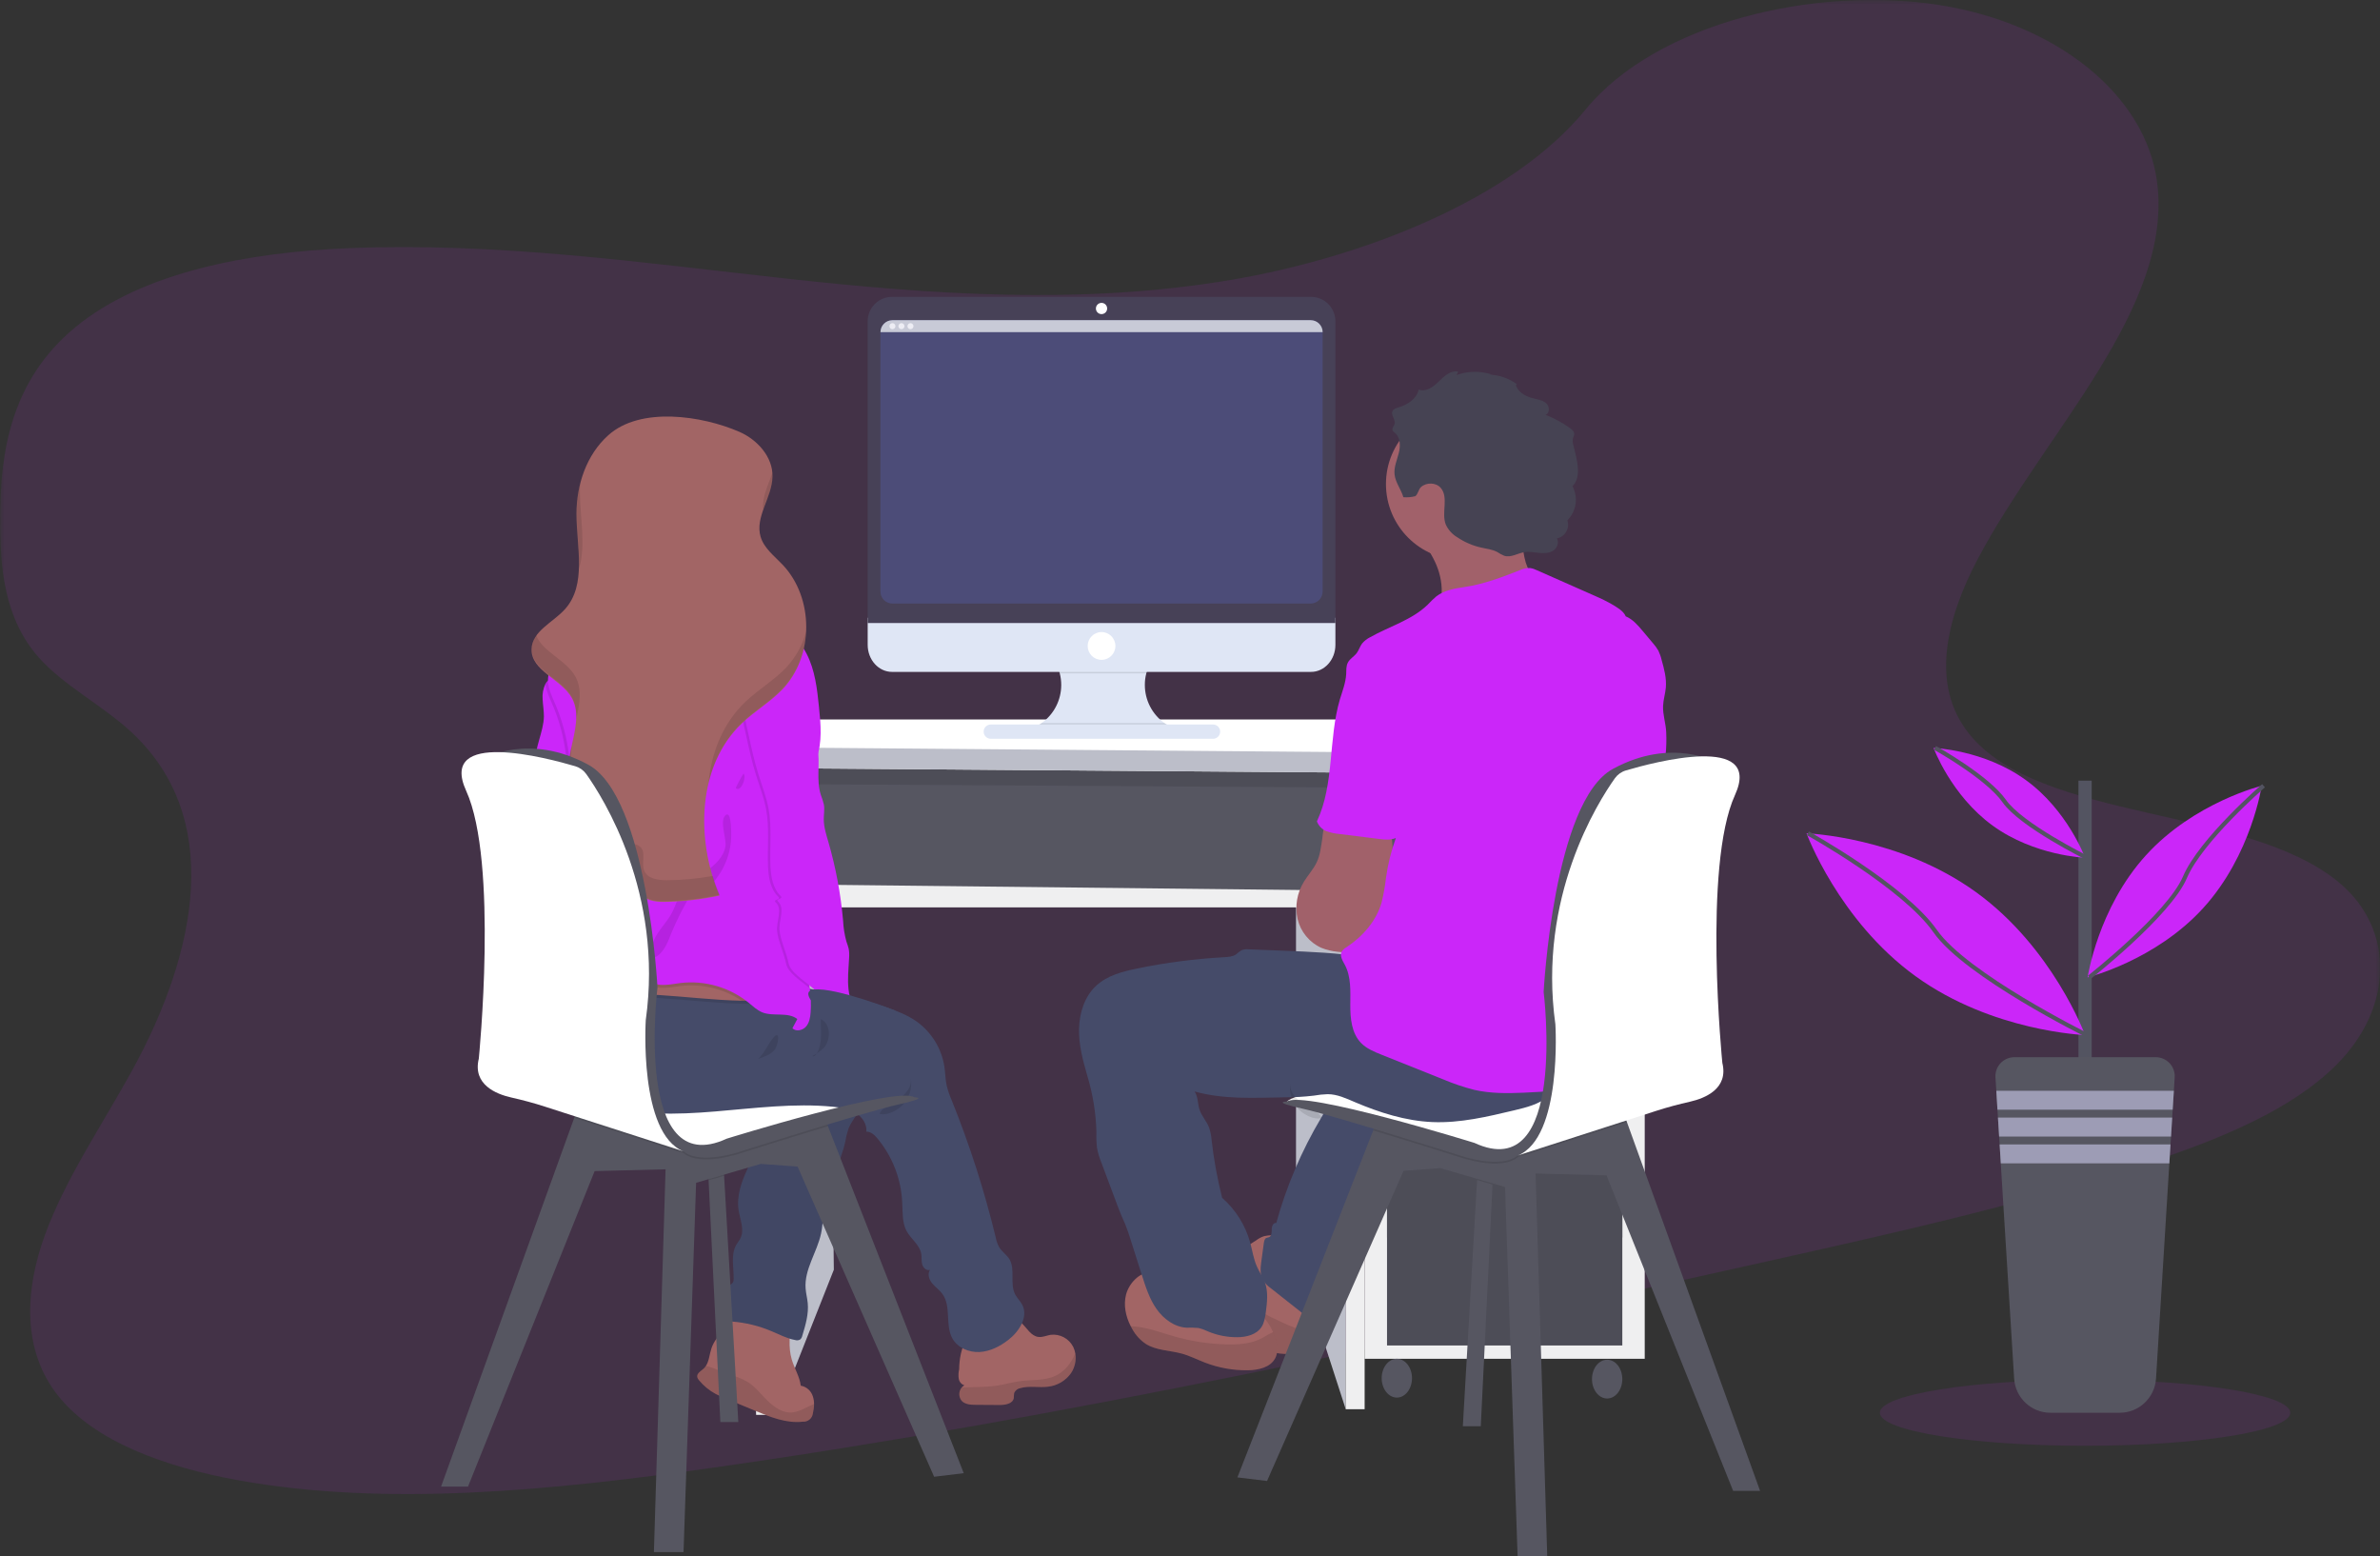 <?xml version="1.0" encoding="UTF-8"?>
<svg xmlns="http://www.w3.org/2000/svg" xmlns:xlink="http://www.w3.org/1999/xlink" width="306pt" height="200pt" viewBox="0 0 306 200" version="1.1">
<rect x="0" y="0" width="306" height="200" fill="#333333" stroke="none"/>
<defs>
<filter id="alpha" filterUnits="objectBoundingBox" x="0%" y="0%" width="100%" height="100%">
  <feColorMatrix type="matrix" in="SourceGraphic" values="0 0 0 0 1 0 0 0 0 1 0 0 0 0 1 0 0 0 1 0"/>
</filter>
<mask id="mask0">
  <g filter="url(#alpha)">
<rect x="0" y="0" width="306" height="200" style="fill:rgb(0%,0%,0%);fill-opacity:0.102;stroke:none;"/>
  </g>
</mask>
<clipPath id="clip1">
  <rect x="0" y="0" width="306" height="200"/>
</clipPath>
<g id="surface5" clip-path="url(#clip1)">
<path style=" stroke:none;fill-rule:nonzero;fill:rgb(79.608%,14.902%,97.647%);fill-opacity:1;" d="M 158.273 35.977 C 138.949 39.242 119.648 37.844 101.082 35.805 C 82.516 33.766 63.996 31.105 44.664 31.906 C 32.227 32.422 18.375 34.891 9.688 42.059 C 1.328 48.953 0.027 58.254 0.012 66.652 C -0.012 72.969 0.535 79.508 5.008 84.539 C 8.117 88.031 12.902 90.531 16.508 93.754 C 29.047 104.945 25.234 122.57 17.008 137.555 C 13.145 144.582 8.422 151.496 5.793 158.691 C 3.164 165.887 2.812 173.598 7.52 179.465 C 12.184 185.281 21.203 188.562 30.609 190.262 C 49.711 193.711 70.992 191.57 91.582 188.664 C 137.156 182.211 182.258 172.152 227.262 162.117 C 243.91 158.402 260.637 154.668 276.68 149.312 C 285.586 146.332 294.66 142.625 300.414 136.848 C 307.727 129.531 307.91 119.523 300.863 113.543 C 289.039 103.516 262.281 105.738 253.137 94.277 C 248.105 87.965 250.293 79.395 254.301 71.82 C 262.887 55.582 279.484 39.539 277.332 23.348 C 275.848 12.238 264.527 3.043 249.352 0.648 C 233.445 -1.863 213.016 2.898 203.859 14.078 C 194.441 25.598 175.34 33.082 158.273 35.977 Z M 158.273 35.977 "/>
</g>
<mask id="mask1">
  <g filter="url(#alpha)">
<rect x="0" y="0" width="306" height="200" style="fill:rgb(0%,0%,0%);fill-opacity:0.102;stroke:none;"/>
  </g>
</mask>
<clipPath id="clip2">
  <rect x="0" y="0" width="306" height="200"/>
</clipPath>
<g id="surface8" clip-path="url(#clip2)">
<path style=" stroke:none;fill-rule:nonzero;fill:rgb(0%,0%,0%);fill-opacity:1;" d="M 97.488 97.355 L 174.238 97.355 L 174.238 115.141 L 97.488 115.141 Z M 97.488 97.355 "/>
</g>
<mask id="mask2">
  <g filter="url(#alpha)">
<rect x="0" y="0" width="306" height="200" style="fill:rgb(0%,0%,0%);fill-opacity:0.102;stroke:none;"/>
  </g>
</mask>
<clipPath id="clip3">
  <rect x="0" y="0" width="306" height="200"/>
</clipPath>
<g id="surface11" clip-path="url(#clip3)">
<path style=" stroke:none;fill-rule:nonzero;fill:rgb(0%,0%,0%);fill-opacity:1;" d="M 178.332 100.195 L 208.582 100.195 L 208.582 159.066 L 178.332 159.066 Z M 178.332 100.195 "/>
</g>
<mask id="mask3">
  <g filter="url(#alpha)">
<rect x="0" y="0" width="306" height="200" style="fill:rgb(0%,0%,0%);fill-opacity:0.102;stroke:none;"/>
  </g>
</mask>
<clipPath id="clip4">
  <rect x="0" y="0" width="306" height="200"/>
</clipPath>
<g id="surface14" clip-path="url(#clip4)">
<path style=" stroke:none;fill-rule:nonzero;fill:rgb(0%,0%,0%);fill-opacity:1;" d="M 178.332 145.191 L 208.582 145.191 L 208.582 172.941 L 178.332 172.941 Z M 178.332 145.191 "/>
</g>
<linearGradient id="linear0" gradientUnits="userSpaceOnUse" x1="421.41" y1="548.67" x2="423.73" y2="548.67" gradientTransform="matrix(0.271,0,0,0.271,-9.467,-21.932)">
<stop offset="0" style="stop-color:rgb(50.196%,50.196%,50.196%);stop-opacity:0.251;"/>
<stop offset="0.54" style="stop-color:rgb(50.196%,50.196%,50.196%);stop-opacity:0.122;"/>
<stop offset="1" style="stop-color:rgb(50.196%,50.196%,50.196%);stop-opacity:0.102;"/>
</linearGradient>
<mask id="mask4">
  <g filter="url(#alpha)">
<rect x="0" y="0" width="306" height="200" style="fill:rgb(0%,0%,0%);fill-opacity:0.102;stroke:none;"/>
  </g>
</mask>
<clipPath id="clip5">
  <rect x="0" y="0" width="306" height="200"/>
</clipPath>
<g id="surface17" clip-path="url(#clip5)">
<path style=" stroke:none;fill-rule:nonzero;fill:rgb(0%,0%,0%);fill-opacity:1;" d="M 104.664 180.453 C 104.664 180.859 104.613 181.262 104.516 181.656 C 104.445 182.309 103.871 182.789 103.215 182.738 C 101.117 182.977 99.062 182.152 97.113 181.34 L 93.32 179.766 C 92.879 179.578 92.43 179.395 92.004 179.164 C 91.199 178.73 90.484 178.145 89.895 177.438 C 89.773 177.312 89.684 177.156 89.645 176.984 C 89.574 176.508 90.133 176.223 90.488 175.898 C 90.59 175.801 90.68 175.691 90.758 175.57 C 91.801 175.793 93.102 176.453 93.898 176.707 C 94.699 176.926 95.469 177.246 96.184 177.664 C 97.18 178.305 97.898 179.289 98.742 180.102 C 99.59 180.914 100.68 181.656 101.855 181.555 C 102.48 181.461 103.082 181.254 103.629 180.941 Z M 104.664 180.453 "/>
</g>
<mask id="mask5">
  <g filter="url(#alpha)">
<rect x="0" y="0" width="306" height="200" style="fill:rgb(0%,0%,0%);fill-opacity:0.051;stroke:none;"/>
  </g>
</mask>
<clipPath id="clip6">
  <rect x="0" y="0" width="306" height="200"/>
</clipPath>
<g id="surface20" clip-path="url(#clip6)">
<path style=" stroke:none;fill-rule:nonzero;fill:rgb(0%,0%,0%);fill-opacity:1;" d="M 100.227 141.941 C 100.371 142.445 100.188 142.984 99.766 143.297 C 99.41 143.516 98.953 143.484 98.602 143.723 C 98.168 144.031 98.105 144.637 98.027 145.164 C 97.758 146.969 96.859 148.609 96.094 150.27 C 95.328 151.934 94.68 153.746 94.965 155.551 C 95.156 156.773 95.758 158.082 95.191 159.184 C 95.055 159.457 94.848 159.695 94.691 159.961 C 93.922 161.25 94.359 162.883 94.328 164.387 C 94.34 164.551 94.305 164.719 94.223 164.863 C 94.105 165.004 93.961 165.117 93.797 165.195 C 93.238 165.605 92.898 166.246 92.871 166.938 C 92.848 167.621 92.934 168.301 93.117 168.961 C 93.145 169.227 93.262 169.473 93.449 169.664 C 93.664 169.805 93.918 169.879 94.176 169.871 C 95.879 170.008 97.547 170.414 99.121 171.074 C 100.148 171.5 101.145 172.039 102.238 172.242 C 102.449 172.309 102.68 172.285 102.875 172.176 C 103.012 172.051 103.109 171.887 103.145 171.707 C 103.566 170.324 103.992 168.898 103.848 167.465 C 103.785 166.844 103.621 166.242 103.578 165.625 C 103.387 163.184 105.035 160.984 105.559 158.578 C 105.793 157.492 105.793 156.371 105.961 155.277 C 106.418 152.277 108.07 149.586 108.707 146.617 C 108.793 146.066 108.934 145.52 109.117 144.992 C 109.59 143.844 110.688 142.91 110.711 141.668 C 110.727 141.395 110.656 141.121 110.508 140.891 C 110.25 140.609 109.914 140.422 109.539 140.348 C 108.07 139.945 106.57 139.641 105.059 139.445 C 104.363 139.309 103.656 139.258 102.953 139.297 C 102.035 139.406 101.156 139.719 100.375 140.207 C 99.328 140.855 100 141.008 100.227 141.941 Z M 100.227 141.941 "/>
</g>
<mask id="mask6">
  <g filter="url(#alpha)">
<rect x="0" y="0" width="306" height="200" style="fill:rgb(0%,0%,0%);fill-opacity:0.102;stroke:none;"/>
  </g>
</mask>
<clipPath id="clip7">
  <rect x="0" y="0" width="306" height="200"/>
</clipPath>
<g id="surface23" clip-path="url(#clip7)">
<path style=" stroke:none;fill-rule:nonzero;fill:rgb(0%,0%,0%);fill-opacity:1;" d="M 93.098 151.137 L 91.105 151.715 L 91 149.949 L 92.965 149.258 Z M 93.098 151.137 "/>
</g>
<mask id="mask7">
  <g filter="url(#alpha)">
<rect x="0" y="0" width="306" height="200" style="fill:rgb(0%,0%,0%);fill-opacity:0.102;stroke:none;"/>
  </g>
</mask>
<clipPath id="clip8">
  <rect x="0" y="0" width="306" height="200"/>
</clipPath>
<g id="surface26" clip-path="url(#clip8)">
<path style=" stroke:none;fill-rule:nonzero;fill:rgb(0%,0%,0%);fill-opacity:1;" d="M 106.449 144.758 C 100.965 146.41 95.273 148.219 95.273 148.219 C 95.273 148.219 90.082 150.031 87.883 148.219 C 87.605 148 87.297 147.828 86.965 147.711 C 87.25 147.914 87.559 148.086 87.883 148.219 L 73.828 143.684 L 74.488 141.859 L 100.008 140.984 L 106.367 144.555 Z M 106.449 144.758 "/>
</g>
<mask id="mask8">
  <g filter="url(#alpha)">
<rect x="0" y="0" width="306" height="200" style="fill:rgb(0%,0%,0%);fill-opacity:0.102;stroke:none;"/>
  </g>
</mask>
<clipPath id="clip9">
  <rect x="0" y="0" width="306" height="200"/>
</clipPath>
<g id="surface29" clip-path="url(#clip9)">
<path style=" stroke:none;fill-rule:nonzero;fill:rgb(0%,0%,0%);fill-opacity:1;" d="M 137.703 176.5 C 137.012 177.477 135.934 178.109 134.742 178.242 C 133.566 178.391 132.348 178.094 131.207 178.418 C 130.848 178.477 130.543 178.711 130.395 179.043 C 130.367 179.266 130.348 179.484 130.344 179.707 C 130.211 180.43 129.258 180.594 128.52 180.59 L 125.473 180.57 C 124.836 180.57 124.137 180.535 123.68 180.094 C 123.234 179.598 123.223 178.848 123.652 178.34 C 125.414 178.266 127.145 178.34 128.898 177.977 C 129.609 177.832 130.312 177.641 131.031 177.543 C 132.594 177.32 134.254 177.508 135.684 176.848 C 136.879 176.305 137.734 175.203 138.242 173.973 C 138.387 174.852 138.195 175.754 137.703 176.5 Z M 137.703 176.5 "/>
</g>
<mask id="mask9">
  <g filter="url(#alpha)">
<rect x="0" y="0" width="306" height="200" style="fill:rgb(0%,0%,0%);fill-opacity:0.102;stroke:none;"/>
  </g>
</mask>
<clipPath id="clip10">
  <rect x="0" y="0" width="306" height="200"/>
</clipPath>
<g id="surface32" clip-path="url(#clip10)">
<path style=" stroke:none;fill-rule:nonzero;fill:rgb(0%,0%,0%);fill-opacity:1;" d="M 115.82 141.074 C 116.203 140.77 116.535 140.406 116.801 139.992 C 117.07 139.578 117.176 139.078 117.102 138.59 C 117.316 139.844 116.926 141.121 116.047 142.039 C 115.367 142.734 114.094 143.418 113.098 143.18 C 113.238 142.383 115.188 141.613 115.82 141.074 Z M 115.82 141.074 "/>
</g>
<mask id="mask10">
  <g filter="url(#alpha)">
<rect x="0" y="0" width="306" height="200" style="fill:rgb(0%,0%,0%);fill-opacity:0.102;stroke:none;"/>
  </g>
</mask>
<clipPath id="clip11">
  <rect x="0" y="0" width="306" height="200"/>
</clipPath>
<g id="surface35" clip-path="url(#clip11)">
<path style=" stroke:none;fill-rule:nonzero;fill:rgb(0%,0%,0%);fill-opacity:1;" d="M 98.898 127.57 C 98.734 128.16 98.281 128.625 97.699 128.809 C 97.121 128.988 96.516 129.059 95.914 129.02 L 95.371 129.02 C 88.266 128.863 81.086 127.285 74.145 128.789 C 73.309 128.961 72.488 129.203 71.691 129.512 C 70.676 129.914 69.727 130.461 68.871 131.137 L 68.871 131.102 C 69.25 129.176 70.262 128.703 71.945 127.824 C 73.887 126.805 75.91 125.961 78 125.305 C 82.062 124.031 86.434 123.574 90.629 124.508 C 92.586 124.945 94.473 125.672 96.434 126.098 C 97.207 126.266 97.98 126.387 98.766 126.484 C 98.918 126.824 98.965 127.203 98.898 127.57 Z M 98.898 127.57 "/>
</g>
<mask id="mask11">
  <g filter="url(#alpha)">
<rect x="0" y="0" width="306" height="200" style="fill:rgb(0%,0%,0%);fill-opacity:0.102;stroke:none;"/>
  </g>
</mask>
<clipPath id="clip12">
  <rect x="0" y="0" width="306" height="200"/>
</clipPath>
<g id="surface38" clip-path="url(#clip12)">
<path style=" stroke:none;fill-rule:nonzero;fill:rgb(0%,0%,0%);fill-opacity:1;" d="M 76.027 110.906 C 75.215 113.48 72.996 115.805 70.297 115.914 C 70.098 115.938 69.902 115.902 69.727 115.812 C 69.387 115.602 69.379 115.105 69.516 114.73 C 69.652 114.352 69.895 114.012 69.934 113.617 C 69.941 113.539 69.938 113.457 69.918 113.375 C 71.348 111.355 72.738 109.312 73.289 106.918 C 73.398 106.508 73.434 106.078 73.387 105.652 C 73.316 105.164 73.07 104.723 72.934 104.254 C 72.695 103.418 72.805 102.535 72.875 101.668 C 73.156 97.863 72.52 94.043 71.023 90.535 C 70.656 89.688 70.238 88.832 70.113 87.93 C 70.301 87.57 70.617 87.297 71.004 87.168 C 71.891 86.871 72.473 87.332 72.602 88.176 C 72.82 89.609 72.695 91.074 72.98 92.512 C 73.242 93.859 73.641 95.172 74.168 96.438 C 74.648 97.582 75.23 98.688 75.598 99.871 C 75.875 100.848 76.074 101.844 76.191 102.855 C 76.562 105.543 76.848 108.328 76.027 110.906 Z M 76.027 110.906 "/>
</g>
<mask id="mask12">
  <g filter="url(#alpha)">
<rect x="0" y="0" width="306" height="200" style="fill:rgb(0%,0%,0%);fill-opacity:0.102;stroke:none;"/>
  </g>
</mask>
<clipPath id="clip13">
  <rect x="0" y="0" width="306" height="200"/>
</clipPath>
<g id="surface41" clip-path="url(#clip13)">
<path style=" stroke:none;fill-rule:nonzero;fill:rgb(0%,0%,0%);fill-opacity:1;" d="M 98.898 127.18 C 98.734 127.773 98.281 128.242 97.699 128.426 C 97.121 128.602 96.516 128.672 95.914 128.633 L 95.371 128.633 C 93.059 127.094 90.277 126.422 87.52 126.734 C 86.637 126.84 85.754 127.047 84.871 126.965 C 83.086 126.801 81.641 125.52 80.051 124.695 C 76.352 122.867 71.91 123.469 68.832 126.219 L 68.676 126.355 C 68.656 126.246 68.641 126.137 68.633 126.027 C 68.586 125.047 68.934 124.484 69.734 123.957 C 72.113 122.387 75.012 121.305 77.727 120.496 C 79.168 120.039 80.66 119.75 82.168 119.633 C 84.301 119.508 86.434 119.906 88.512 120.406 C 91.062 121.039 93.59 121.871 95.855 123.207 C 96.957 123.867 98.039 124.68 98.637 125.836 C 98.875 126.242 98.969 126.715 98.898 127.18 Z M 98.898 127.18 "/>
</g>
<mask id="mask13">
  <g filter="url(#alpha)">
<rect x="0" y="0" width="306" height="200" style="fill:rgb(0%,0%,0%);fill-opacity:0.102;stroke:none;"/>
  </g>
</mask>
<clipPath id="clip14">
  <rect x="0" y="0" width="306" height="200"/>
</clipPath>
<g id="surface44" clip-path="url(#clip14)">
<path style=" stroke:none;fill-rule:nonzero;fill:rgb(0%,0%,0%);fill-opacity:1;" d="M 100.969 113.793 C 101.316 118.312 103.523 122.602 104.113 127.035 C 102.934 126.035 101.289 125.031 101.07 123.867 C 100.824 122.609 100.047 120.961 99.914 119.691 C 99.785 118.422 100.676 116.867 99.742 115.996 C 99.289 115.57 100.496 115.688 100.055 115.254 C 99.055 114.277 98.809 112.781 98.746 111.391 C 98.641 108.93 98.953 106.441 98.5 104.023 C 98.23 102.527 97.664 101.105 97.211 99.656 C 96.684 97.969 96.305 96.238 95.926 94.508 C 95.555 92.969 95.281 91.406 95.113 89.828 C 95 88.473 95.051 87.039 95.656 85.801 C 96.262 84.566 97.48 83.562 98.852 83.582 C 103.434 83.641 102.645 89.859 103.648 92.73 C 104.055 93.875 104.598 94.98 104.816 96.172 C 104.898 96.641 104.941 97.113 104.945 97.59 C 104.34 99.164 103.227 100.492 102.512 102.027 C 101.609 103.969 101.387 106.148 101.188 108.285 C 101 110.121 100.832 111.961 100.969 113.793 Z M 100.969 113.793 "/>
</g>
<mask id="mask14">
  <g filter="url(#alpha)">
<rect x="0" y="0" width="306" height="200" style="fill:rgb(0%,0%,0%);fill-opacity:0.102;stroke:none;"/>
  </g>
</mask>
<clipPath id="clip15">
  <rect x="0" y="0" width="306" height="200"/>
</clipPath>
<g id="surface47" clip-path="url(#clip15)">
<path style=" stroke:none;fill-rule:nonzero;fill:rgb(0%,0%,0%);fill-opacity:1;" d="M 90.891 93.723 C 91.316 94.223 91.867 94.773 92.516 94.676 C 92.414 94.836 92.199 94.887 92.035 94.789 C 91.879 94.688 91.754 94.543 91.676 94.375 L 90.75 92.809 C 90.629 92.605 89.789 91.422 89.582 92.105 C 89.5 92.395 90.68 93.477 90.891 93.723 Z M 90.891 93.723 "/>
</g>
<mask id="mask15">
  <g filter="url(#alpha)">
<rect x="0" y="0" width="306" height="200" style="fill:rgb(0%,0%,0%);fill-opacity:0.102;stroke:none;"/>
  </g>
</mask>
<clipPath id="clip16">
  <rect x="0" y="0" width="306" height="200"/>
</clipPath>
<g id="surface50" clip-path="url(#clip16)">
<path style=" stroke:none;fill-rule:nonzero;fill:rgb(0%,0%,0%);fill-opacity:1;" d="M 90.391 97.621 C 90.367 97.109 90.148 96.625 89.789 96.266 C 89.461 95.969 89.082 95.742 88.668 95.59 C 87.652 95.172 86.453 94.836 85.352 94.891 C 85.75 95.477 87.035 95.828 87.68 96.156 C 88.594 96.629 89.5 97.117 90.391 97.621 Z M 90.391 97.621 "/>
</g>
<mask id="mask16">
  <g filter="url(#alpha)">
<rect x="0" y="0" width="306" height="200" style="fill:rgb(0%,0%,0%);fill-opacity:0.102;stroke:none;"/>
  </g>
</mask>
<clipPath id="clip17">
  <rect x="0" y="0" width="306" height="200"/>
</clipPath>
<g id="surface53" clip-path="url(#clip17)">
<path style=" stroke:none;fill-rule:nonzero;fill:rgb(0%,0%,0%);fill-opacity:1;" d="M 93.277 108.723 C 93.09 110.109 91.953 111.16 90.805 111.973 C 89.656 112.785 88.367 113.484 87.617 114.66 C 87.098 115.473 86.867 116.418 86.426 117.266 C 85.938 118.199 85.207 118.988 84.625 119.863 C 84.043 120.742 83.59 121.793 83.77 122.832 C 83.773 122.93 83.82 123.02 83.895 123.082 C 84.008 123.129 84.137 123.113 84.238 123.043 C 85.418 122.426 85.883 121.012 86.379 119.793 C 86.898 118.559 87.484 117.352 88.133 116.18 C 88.426 115.641 88.75 115.047 89.293 114.746 C 89.664 114.594 90.047 114.461 90.434 114.348 C 90.984 114.098 91.469 113.719 91.848 113.242 C 93.324 111.477 94.098 109.227 94.012 106.926 C 93.996 106.438 93.969 104.102 93.242 104.824 C 92.512 105.543 93.402 107.777 93.277 108.723 Z M 93.277 108.723 "/>
</g>
<mask id="mask17">
  <g filter="url(#alpha)">
<rect x="0" y="0" width="306" height="200" style="fill:rgb(0%,0%,0%);fill-opacity:0.102;stroke:none;"/>
  </g>
</mask>
<clipPath id="clip18">
  <rect x="0" y="0" width="306" height="200"/>
</clipPath>
<g id="surface56" clip-path="url(#clip18)">
<path style=" stroke:none;fill-rule:nonzero;fill:rgb(0%,0%,0%);fill-opacity:1;" d="M 73.973 86.953 C 72.781 84.805 69.66 83.742 68.934 81.633 C 68.57 82.125 68.367 82.715 68.348 83.328 C 68.289 86.137 72.18 87.172 73.539 89.629 C 73.984 90.5 74.172 91.48 74.078 92.453 C 74.508 90.566 74.883 88.598 73.973 86.953 Z M 73.973 86.953 "/>
<path style=" stroke:none;fill-rule:nonzero;fill:rgb(0%,0%,0%);fill-opacity:1;" d="M 98.109 65.535 C 98.598 64.109 99.305 62.676 99.34 61.199 C 99.344 61.039 99.34 60.879 99.324 60.719 C 98.781 62.348 97.945 63.934 98.109 65.535 Z M 98.109 65.535 "/>
<path style=" stroke:none;fill-rule:nonzero;fill:rgb(0%,0%,0%);fill-opacity:1;" d="M 74.438 73.113 C 75.367 70.168 74.562 66.516 74.562 63.246 C 74.562 62.852 74.578 62.453 74.605 62.059 C 74.285 63.32 74.125 64.617 74.125 65.922 C 74.129 68.254 74.539 70.785 74.438 73.113 Z M 74.438 73.113 "/>
<path style=" stroke:none;fill-rule:nonzero;fill:rgb(0%,0%,0%);fill-opacity:1;" d="M 101.07 85.82 C 99.52 87.445 97.531 88.605 95.891 90.156 C 92.969 92.914 91.465 96.688 91.086 100.691 C 91.785 97.711 93.199 94.965 95.457 92.832 C 97.082 91.289 99.086 90.137 100.637 88.496 C 102.48 86.488 103.547 83.887 103.656 81.164 C 103.188 82.902 102.301 84.504 101.07 85.82 Z M 101.07 85.82 "/>
<path style=" stroke:none;fill-rule:nonzero;fill:rgb(0%,0%,0%);fill-opacity:1;" d="M 85.754 113.145 C 84.617 113.145 83.23 112.953 82.816 111.891 C 82.438 110.914 83.09 109.594 82.34 108.867 C 81.988 108.527 81.457 108.48 80.988 108.402 C 77.941 107.914 75.438 105.473 74.297 102.605 C 73.453 100.488 73.273 98.176 73.484 95.895 C 73.461 95.984 73.441 96.074 73.422 96.164 C 72.777 99.184 72.711 102.418 73.852 105.289 C 74.992 108.156 77.496 110.594 80.543 111.086 C 81.023 111.164 81.555 111.211 81.898 111.547 C 82.652 112.273 81.996 113.598 82.375 114.57 C 82.785 115.633 84.176 115.84 85.309 115.828 C 87.734 115.797 90.148 115.527 92.52 115.012 C 92.184 114.223 91.891 113.414 91.645 112.594 C 89.699 112.938 87.727 113.125 85.754 113.145 Z M 85.754 113.145 "/>
</g>
<mask id="mask18">
  <g filter="url(#alpha)">
<rect x="0" y="0" width="306" height="200" style="fill:rgb(0%,0%,0%);fill-opacity:0.102;stroke:none;"/>
  </g>
</mask>
<clipPath id="clip19">
  <rect x="0" y="0" width="306" height="200"/>
</clipPath>
<g id="surface59" clip-path="url(#clip19)">
<path style=" stroke:none;fill-rule:nonzero;fill:rgb(0%,0%,0%);fill-opacity:1;" d="M 94.621 101.328 C 95.289 101.832 96.016 99.91 95.602 99.43 C 95.492 99.555 94.52 101.258 94.621 101.328 Z M 94.621 101.328 "/>
</g>
<mask id="mask19">
  <g filter="url(#alpha)">
<rect x="0" y="0" width="306" height="200" style="fill:rgb(0%,0%,0%);fill-opacity:0.102;stroke:none;"/>
  </g>
</mask>
<clipPath id="clip20">
  <rect x="0" y="0" width="306" height="200"/>
</clipPath>
<g id="surface62" clip-path="url(#clip20)">
<path style=" stroke:none;fill-rule:nonzero;fill:rgb(0%,0%,0%);fill-opacity:1;" d="M 97.473 136.109 C 98.262 135.836 99.098 135.566 99.613 134.914 C 100.039 134.395 100.387 132.316 99.488 133.312 C 98.723 134.164 98.363 135.289 97.473 136.109 Z M 97.473 136.109 "/>
</g>
<mask id="mask20">
  <g filter="url(#alpha)">
<rect x="0" y="0" width="306" height="200" style="fill:rgb(0%,0%,0%);fill-opacity:0.102;stroke:none;"/>
  </g>
</mask>
<clipPath id="clip21">
  <rect x="0" y="0" width="306" height="200"/>
</clipPath>
<g id="surface65" clip-path="url(#clip21)">
<path style=" stroke:none;fill-rule:nonzero;fill:rgb(0%,0%,0%);fill-opacity:1;" d="M 105.496 133.934 C 105.402 134.57 105.227 135.234 104.773 135.695 C 104.691 135.781 104.504 135.836 104.48 135.723 C 104.984 135.453 105.453 135.121 105.875 134.734 C 106.793 133.828 106.914 131.59 105.52 130.996 C 105.508 131.977 105.645 132.934 105.496 133.934 Z M 105.496 133.934 "/>
</g>
<mask id="mask21">
  <g filter="url(#alpha)">
<rect x="0" y="0" width="306" height="200" style="fill:rgb(0%,0%,0%);fill-opacity:0.102;stroke:none;"/>
  </g>
</mask>
<clipPath id="clip22">
  <rect x="0" y="0" width="306" height="200"/>
</clipPath>
<g id="surface68" clip-path="url(#clip22)">
<path style=" stroke:none;fill-rule:nonzero;fill:rgb(0%,0%,0%);fill-opacity:1;" d="M 189.91 151.676 L 191.898 152.258 L 192.004 150.492 L 190.039 149.801 Z M 189.91 151.676 "/>
</g>
<mask id="mask22">
  <g filter="url(#alpha)">
<rect x="0" y="0" width="306" height="200" style="fill:rgb(0%,0%,0%);fill-opacity:0.102;stroke:none;"/>
  </g>
</mask>
<clipPath id="clip23">
  <rect x="0" y="0" width="306" height="200"/>
</clipPath>
<g id="surface71" clip-path="url(#clip23)">
<path style=" stroke:none;fill-rule:nonzero;fill:rgb(0%,0%,0%);fill-opacity:1;" d="M 168.789 171.328 C 168.734 171.754 168.625 172.172 168.465 172.57 C 168.301 173.09 167.949 173.531 167.477 173.805 C 167.16 173.938 166.82 174.004 166.477 174.004 C 165.203 174.078 163.855 174.059 162.758 173.41 C 162.289 173.109 161.859 172.75 161.48 172.344 C 159.016 169.895 156.777 167.227 154.789 164.375 C 154.453 163.898 154.109 163.332 154.258 162.75 C 155.102 162.516 155.93 162.242 156.738 161.922 L 156.781 161.953 C 157.613 162.543 158.215 163.395 158.805 164.23 L 160.699 166.898 C 161.035 167.426 161.438 167.906 161.887 168.336 C 162.449 168.785 163.066 169.156 163.727 169.441 C 164.617 169.871 165.508 170.305 166.434 170.652 C 167.031 170.891 168.047 170.988 168.789 171.328 Z M 168.789 171.328 "/>
</g>
<mask id="mask23">
  <g filter="url(#alpha)">
<rect x="0" y="0" width="306" height="200" style="fill:rgb(0%,0%,0%);fill-opacity:0.102;stroke:none;"/>
  </g>
</mask>
<clipPath id="clip24">
  <rect x="0" y="0" width="306" height="200"/>
</clipPath>
<g id="surface74" clip-path="url(#clip24)">
<path style=" stroke:none;fill-rule:nonzero;fill:rgb(0%,0%,0%);fill-opacity:1;" d="M 176.555 145.301 C 182.039 146.953 187.73 148.758 187.73 148.758 C 187.73 148.758 192.922 150.57 195.121 148.758 C 195.398 148.543 195.707 148.371 196.039 148.254 C 195.754 148.457 195.445 148.625 195.121 148.758 L 209.176 144.227 L 208.523 142.402 L 183.004 141.527 L 176.645 145.094 Z M 176.555 145.301 "/>
</g>
<mask id="mask24">
  <g filter="url(#alpha)">
<rect x="0" y="0" width="306" height="200" style="fill:rgb(0%,0%,0%);fill-opacity:0.102;stroke:none;"/>
  </g>
</mask>
<clipPath id="clip25">
  <rect x="0" y="0" width="306" height="200"/>
</clipPath>
<g id="surface77" clip-path="url(#clip25)">
<path style=" stroke:none;fill-rule:nonzero;fill:rgb(0%,0%,0%);fill-opacity:1;" d="M 163.953 174.582 C 163.328 175.773 161.789 176.109 160.434 176.129 C 158.555 176.152 156.688 175.82 154.93 175.145 C 153.93 174.762 152.969 174.266 151.934 173.984 C 150.391 173.562 148.684 173.598 147.328 172.746 C 146.613 172.27 146.02 171.625 145.598 170.871 C 145.52 170.738 145.445 170.598 145.375 170.457 C 145.645 170.48 145.895 170.508 146.031 170.52 C 147.691 170.68 149.277 171.289 150.867 171.746 C 153.07 172.383 155.344 172.738 157.637 172.801 C 159.262 172.848 160.957 172.73 162.375 171.934 C 162.797 171.668 163.238 171.426 163.691 171.211 C 163.836 171.539 163.957 171.875 164.047 172.219 C 164.273 173 164.328 173.871 163.953 174.582 Z M 163.953 174.582 "/>
</g>
<mask id="mask25">
  <g filter="url(#alpha)">
<rect x="0" y="0" width="306" height="200" style="fill:rgb(0%,0%,0%);fill-opacity:0.102;stroke:none;"/>
  </g>
</mask>
<clipPath id="clip26">
  <rect x="0" y="0" width="306" height="200"/>
</clipPath>
<g id="surface80" clip-path="url(#clip26)">
<path style=" stroke:none;fill-rule:nonzero;fill:rgb(0%,0%,0%);fill-opacity:1;" d="M 167.184 141.617 C 166.801 141.312 166.469 140.945 166.203 140.535 C 165.934 140.117 165.828 139.621 165.902 139.133 C 165.688 140.383 166.082 141.664 166.957 142.578 C 167.637 143.277 168.91 143.961 169.906 143.723 C 169.766 142.926 167.816 142.156 167.184 141.617 Z M 167.184 141.617 "/>
</g>
<mask id="mask26">
  <g filter="url(#alpha)">
<rect x="0" y="0" width="306" height="200" style="fill:rgb(0%,0%,0%);fill-opacity:0.102;stroke:none;"/>
  </g>
</mask>
<clipPath id="clip27">
  <rect x="0" y="0" width="306" height="200"/>
</clipPath>
<g id="surface83" clip-path="url(#clip27)">
<path style=" stroke:none;fill-rule:nonzero;fill:rgb(79.608%,14.902%,97.647%);fill-opacity:1;" d="M 294.465 181.59 C 294.465 179.25 282.652 177.348 268.082 177.348 C 253.508 177.348 241.695 179.25 241.695 181.59 C 241.695 183.934 253.508 185.832 268.082 185.832 C 282.652 185.832 294.465 183.934 294.465 181.59 Z M 294.465 181.59 "/>
</g>
<mask id="mask27">
  <g filter="url(#alpha)">
<rect x="0" y="0" width="306" height="200" style="fill:rgb(0%,0%,0%);fill-opacity:0.102;stroke:none;"/>
  </g>
</mask>
<clipPath id="clip28">
  <rect x="0" y="0" width="306" height="200"/>
</clipPath>
<g id="surface86" clip-path="url(#clip28)">
<path style=" stroke:none;fill-rule:nonzero;fill:rgb(0%,0%,0%);fill-opacity:1;" d="M 150.703 82.562 C 149.051 83.324 147.828 84.789 147.379 86.555 L 136.258 86.555 C 135.812 84.789 134.59 83.324 132.934 82.562 Z M 150.703 82.562 "/>
</g>
<mask id="mask28">
  <g filter="url(#alpha)">
<rect x="0" y="0" width="306" height="200" style="fill:rgb(0%,0%,0%);fill-opacity:0.102;stroke:none;"/>
  </g>
</mask>
<clipPath id="clip29">
  <rect x="0" y="0" width="306" height="200"/>
</clipPath>
<g id="surface89" clip-path="url(#clip29)">
<path style=" stroke:none;fill-rule:nonzero;fill:rgb(0%,0%,0%);fill-opacity:1;" d="M 150.828 93.57 L 150.828 94.188 L 132.52 94.188 L 132.52 93.688 C 133.023 93.496 133.496 93.242 133.934 92.934 L 149.703 92.934 C 150.055 93.184 150.434 93.398 150.828 93.57 Z M 150.828 93.57 "/>
</g>
</defs>
<g id="surface1">
<use xlink:href="#surface5" mask="url(#mask0)"/>
<path style=" stroke:none;fill-rule:nonzero;fill:rgb(33.725%,33.725%,38.039%);fill-opacity:1;" d="M 97.488 97.355 L 174.238 97.355 L 174.238 115.141 L 97.488 115.141 Z M 97.488 97.355 "/>
<use xlink:href="#surface8" mask="url(#mask1)"/>
<path style=" stroke:none;fill-rule:nonzero;fill:rgb(73.725%,74.51%,78.824%);fill-opacity:1;" d="M 106.668 115.727 L 107.207 163.207 L 99.828 181.859 L 99.254 115.727 Z M 106.668 115.727 "/>
<path style=" stroke:none;fill-rule:nonzero;fill:rgb(33.725%,33.725%,38.039%);fill-opacity:1;" d="M 98.297 100.77 L 173.023 101.219 L 173.023 114.465 L 98.297 114.465 Z M 98.297 100.77 "/>
<path style=" stroke:none;fill-rule:nonzero;fill:rgb(73.725%,74.51%,78.824%);fill-opacity:1;" d="M 166.629 115.727 L 173.023 116.629 L 173.023 181.137 L 166.629 161.406 Z M 166.629 115.727 "/>
<path style=" stroke:none;fill-rule:nonzero;fill:rgb(93.725%,93.725%,94.118%);fill-opacity:1;" d="M 175.453 98.066 L 211.465 98.066 L 211.465 174.652 L 175.453 174.652 Z M 175.453 98.066 "/>
<path style=" stroke:none;fill-rule:nonzero;fill:rgb(33.725%,33.725%,38.039%);fill-opacity:1;" d="M 178.332 100.195 L 208.582 100.195 L 208.582 159.066 L 178.332 159.066 Z M 178.332 100.195 "/>
<use xlink:href="#surface11" mask="url(#mask2)"/>
<path style=" stroke:none;fill-rule:nonzero;fill:rgb(33.725%,33.725%,38.039%);fill-opacity:1;" d="M 178.332 101.402 L 208.582 101.402 L 208.582 114.465 L 178.332 114.465 Z M 178.332 101.402 "/>
<path style=" stroke:none;fill-rule:nonzero;fill:rgb(33.725%,33.725%,38.039%);fill-opacity:1;" d="M 178.332 115.727 L 208.582 115.727 L 208.582 143.477 L 178.332 143.477 Z M 178.332 115.727 "/>
<path style=" stroke:none;fill-rule:nonzero;fill:rgb(33.725%,33.725%,38.039%);fill-opacity:1;" d="M 178.332 145.191 L 208.582 145.191 L 208.582 172.941 L 178.332 172.941 Z M 178.332 145.191 "/>
<use xlink:href="#surface14" mask="url(#mask3)"/>
<path style=" stroke:none;fill-rule:nonzero;fill:rgb(33.725%,33.725%,38.039%);fill-opacity:1;" d="M 181.543 177.145 C 181.543 175.77 180.672 174.652 179.594 174.652 C 178.52 174.652 177.645 175.77 177.645 177.145 C 177.645 178.523 178.52 179.641 179.594 179.641 C 180.672 179.641 181.543 178.523 181.543 177.145 Z M 181.543 177.145 "/>
<path style=" stroke:none;fill-rule:nonzero;fill:rgb(33.725%,33.725%,38.039%);fill-opacity:1;" d="M 208.582 177.266 C 208.582 175.887 207.711 174.773 206.633 174.773 C 205.559 174.773 204.684 175.887 204.684 177.266 C 204.684 178.641 205.559 179.758 206.633 179.758 C 207.711 179.758 208.582 178.641 208.582 177.266 Z M 208.582 177.266 "/>
<path style=" stroke:none;fill-rule:nonzero;fill:rgb(93.725%,93.725%,94.118%);fill-opacity:1;" d="M 97.215 181.859 L 99.828 181.859 L 99.109 98.73 L 95.145 98.73 Z M 97.215 181.859 "/>
<path style=" stroke:none;fill-rule:nonzero;fill:rgb(93.725%,93.725%,94.118%);fill-opacity:1;" d="M 173.023 98.066 L 173.023 181.137 L 175.453 181.137 L 175.453 98.73 Z M 173.023 98.066 "/>
<path style=" stroke:none;fill-rule:nonzero;fill:rgb(93.725%,93.725%,94.118%);fill-opacity:1;" d="M 99.234 113.652 L 99.234 116.629 L 173.023 116.629 L 173.023 114.465 Z M 99.234 113.652 "/>
<path style=" stroke:none;fill-rule:nonzero;fill:rgb(100%,100%,100%);fill-opacity:1;" d="M 104.238 92.48 L 197.781 92.48 L 211.375 96.988 L 211.375 99.598 L 94.695 98.699 L 94.695 96.039 Z M 104.238 92.48 "/>
<path style=" stroke:none;fill-rule:nonzero;fill:rgb(73.725%,74.51%,78.824%);fill-opacity:1;" d="M 94.695 96.039 L 211.375 96.988 L 211.375 99.598 L 94.695 98.699 Z M 94.695 96.039 "/>
<path style=" stroke:none;fill-rule:nonzero;fill:url(#linear0);" d="M 105.266 127.023 L 104.723 126.941 C 104.723 126.914 104.723 126.895 104.723 126.871 C 104.707 126.746 104.688 126.621 104.668 126.492 C 104.891 126.668 105.102 126.844 105.297 127.023 Z M 105.266 127.023 "/>
<path style=" stroke:none;fill-rule:nonzero;fill:rgb(63.529%,39.608%,39.608%);fill-opacity:1;" d="M 93.496 168.867 C 93.848 168.785 94.203 168.719 94.562 168.668 C 97.016 168.32 99.52 168.688 101.77 169.73 C 101.543 171.406 101.32 173.137 101.801 174.758 C 102.137 175.895 102.812 176.926 102.953 178.109 C 103.691 178.238 104.293 178.77 104.512 179.488 C 104.613 179.797 104.668 180.125 104.664 180.453 C 104.664 180.859 104.613 181.262 104.516 181.656 C 104.445 182.309 103.871 182.789 103.215 182.738 C 101.117 182.977 99.062 182.152 97.113 181.34 L 93.32 179.766 C 92.879 179.578 92.43 179.395 92.004 179.164 C 91.199 178.73 90.484 178.145 89.895 177.438 C 89.773 177.312 89.684 177.156 89.645 176.984 C 89.574 176.508 90.133 176.223 90.488 175.898 C 90.59 175.801 90.68 175.691 90.758 175.57 C 91.176 174.934 91.219 174.059 91.469 173.312 C 92.066 171.535 93.906 170.395 94.559 168.66 C 94.594 168.566 94.625 168.473 94.652 168.375 "/>
<use xlink:href="#surface17" mask="url(#mask4)"/>
<path style=" stroke:none;fill-rule:nonzero;fill:rgb(27.059%,29.412%,41.176%);fill-opacity:1;" d="M 100.227 141.941 C 100.371 142.445 100.188 142.984 99.766 143.297 C 99.41 143.516 98.953 143.484 98.602 143.723 C 98.168 144.031 98.105 144.637 98.027 145.164 C 97.758 146.969 96.859 148.609 96.094 150.27 C 95.328 151.934 94.68 153.746 94.965 155.551 C 95.156 156.773 95.758 158.082 95.191 159.184 C 95.055 159.457 94.848 159.695 94.691 159.961 C 93.922 161.25 94.359 162.883 94.328 164.387 C 94.34 164.551 94.305 164.719 94.223 164.863 C 94.105 165.004 93.961 165.117 93.797 165.195 C 93.238 165.605 92.898 166.246 92.871 166.938 C 92.848 167.621 92.934 168.301 93.117 168.961 C 93.145 169.227 93.262 169.473 93.449 169.664 C 93.664 169.805 93.918 169.879 94.176 169.871 C 95.879 170.008 97.547 170.414 99.121 171.074 C 100.148 171.5 101.145 172.039 102.238 172.242 C 102.449 172.309 102.68 172.285 102.875 172.176 C 103.012 172.051 103.109 171.887 103.145 171.707 C 103.566 170.324 103.992 168.898 103.848 167.465 C 103.785 166.844 103.621 166.242 103.578 165.625 C 103.387 163.184 105.035 160.984 105.559 158.578 C 105.793 157.492 105.793 156.371 105.961 155.277 C 106.418 152.277 108.07 149.586 108.707 146.617 C 108.793 146.066 108.934 145.52 109.117 144.992 C 109.59 143.844 110.688 142.91 110.711 141.668 C 110.727 141.395 110.656 141.121 110.508 140.891 C 110.25 140.609 109.914 140.422 109.539 140.348 C 108.07 139.945 106.57 139.641 105.059 139.445 C 104.363 139.309 103.656 139.258 102.953 139.297 C 102.035 139.406 101.156 139.719 100.375 140.207 C 99.328 140.855 100 141.008 100.227 141.941 Z M 100.227 141.941 "/>
<use xlink:href="#surface20" mask="url(#mask5)"/>
<path style=" stroke:none;fill-rule:nonzero;fill:rgb(33.725%,33.725%,38.039%);fill-opacity:1;" d="M 94.926 182.781 L 92.617 182.781 L 91.105 151.715 L 91 149.949 L 92.965 149.258 L 93.098 151.137 Z M 94.926 182.781 "/>
<use xlink:href="#surface23" mask="url(#mask6)"/>
<path style=" stroke:none;fill-rule:nonzero;fill:rgb(33.725%,33.725%,38.039%);fill-opacity:1;" d="M 123.91 189.355 L 120.102 189.816 L 102.547 149.949 L 97.812 149.602 L 89.5 152.031 L 87.883 199.496 L 84.074 199.496 L 85.574 150.297 L 76.453 150.527 L 60.172 191.086 L 56.707 191.086 L 73.828 143.688 L 74.492 141.859 L 100.008 140.984 L 106.367 144.555 L 106.449 144.758 Z M 123.91 189.355 "/>
<use xlink:href="#surface26" mask="url(#mask7)"/>
<path style=" stroke:none;fill-rule:nonzero;fill:rgb(100%,100%,100%);fill-opacity:1;" d="M 80.496 136.891 L 90.883 134.578 C 90.883 134.578 115.711 139.203 117.559 141.051 C 117.559 141.051 97.699 145.094 95.504 146.473 C 93.312 147.848 80.262 149.371 80.496 136.891 Z M 80.496 136.891 "/>
<path style=" stroke:none;fill-rule:nonzero;fill:rgb(79.608%,14.902%,97.647%);fill-opacity:1;" d="M 76.027 110.906 C 75.215 113.48 72.996 115.805 70.297 115.914 C 70.098 115.938 69.902 115.902 69.727 115.812 C 69.387 115.602 69.379 115.105 69.516 114.73 C 69.652 114.352 69.895 114.012 69.934 113.617 C 69.941 113.539 69.938 113.457 69.918 113.375 C 69.848 113.055 69.582 112.766 69.273 112.836 C 69.711 112.484 69.809 111.863 69.504 111.395 C 69.383 111.258 69.273 111.109 69.176 110.953 C 68.949 110.492 69.301 109.973 69.445 109.48 C 69.746 108.395 68.984 107.312 68.922 106.18 C 68.867 105.172 69.379 104.219 69.504 103.219 C 69.707 101.59 68.902 100.031 68.809 98.41 C 68.742 97.277 69.02 96.156 69.332 95.062 C 69.602 94.086 69.91 93.102 69.93 92.082 C 69.93 91.34 69.801 90.609 69.766 89.871 C 69.711 89.199 69.832 88.523 70.121 87.91 C 70.309 87.551 70.625 87.277 71.012 87.148 C 71.898 86.852 72.48 87.312 72.613 88.156 C 72.828 89.59 72.703 91.055 72.988 92.492 C 73.25 93.84 73.648 95.156 74.176 96.422 C 74.656 97.562 75.238 98.668 75.605 99.855 C 75.883 100.828 76.082 101.828 76.199 102.836 C 76.562 105.543 76.848 108.328 76.027 110.906 Z M 76.027 110.906 "/>
<path style=" stroke:none;fill-rule:nonzero;fill:rgb(63.529%,39.608%,39.608%);fill-opacity:1;" d="M 137.703 176.5 C 137.012 177.477 135.934 178.109 134.742 178.242 C 133.566 178.391 132.348 178.094 131.207 178.418 C 130.848 178.477 130.543 178.711 130.395 179.043 C 130.367 179.266 130.348 179.484 130.344 179.707 C 130.211 180.43 129.258 180.594 128.52 180.59 L 125.473 180.57 C 124.836 180.57 124.137 180.535 123.68 180.094 C 123.234 179.598 123.223 178.848 123.652 178.34 C 123.75 178.227 123.863 178.133 123.996 178.066 C 123.605 177.938 123.324 177.602 123.266 177.199 C 123.207 176.801 123.227 176.395 123.32 176.004 C 123.32 174.871 123.59 172.973 124.387 172.086 C 125.363 170.984 127.059 169.559 128.535 169.262 C 129.547 169.07 130.59 169.367 131.348 170.062 C 132.047 170.711 132.555 171.73 133.512 171.844 C 134.035 171.91 134.539 171.664 135.059 171.574 C 136.262 171.418 137.434 172.039 137.984 173.121 C 138.117 173.391 138.207 173.676 138.254 173.969 C 138.398 174.852 138.199 175.758 137.703 176.5 Z M 137.703 176.5 "/>
<use xlink:href="#surface29" mask="url(#mask8)"/>
<path style=" stroke:none;fill-rule:nonzero;fill:rgb(27.059%,29.412%,41.176%);fill-opacity:1;" d="M 129.656 172.215 C 128.574 173.055 127.305 173.711 125.938 173.781 C 124.574 173.852 123.125 173.238 122.457 172.051 C 121.48 170.309 122.348 167.887 121.148 166.289 C 120.773 165.785 120.238 165.43 119.84 164.945 C 119.445 164.461 119.219 163.73 119.57 163.219 C 119.145 163.379 118.695 162.969 118.57 162.527 C 118.445 162.09 118.523 161.617 118.449 161.172 C 118.25 159.996 117.094 159.238 116.539 158.191 C 115.984 157.145 116.062 155.789 116 154.551 C 115.859 151.531 114.738 148.645 112.805 146.324 C 112.434 145.887 111.965 145.438 111.391 145.461 C 111.488 144.469 110.828 143.52 109.973 143.023 C 109.117 142.523 108.098 142.355 107.109 142.258 C 97.109 141.27 86.688 144.992 77.141 141.863 C 74.484 140.992 71.922 139.535 70.297 137.254 C 69.016 135.5 68.5 133.305 68.863 131.164 L 68.863 131.125 C 69.238 129.199 70.254 128.727 71.938 127.848 C 73.879 126.82 75.906 125.969 78 125.305 C 82.062 124.031 86.434 123.574 90.629 124.508 C 92.586 124.945 94.473 125.672 96.434 126.098 C 97.207 126.266 97.98 126.387 98.766 126.484 C 99.98 126.637 101.203 126.738 102.426 126.879 C 106.34 127.328 110.195 128.195 113.926 129.465 C 115.312 129.938 116.703 130.477 117.898 131.332 C 119.805 132.719 121.078 134.812 121.43 137.145 C 121.543 137.941 121.543 138.773 121.719 139.543 C 121.883 140.195 122.098 140.828 122.367 141.441 C 124.68 147.168 126.57 153.055 128.023 159.059 C 128.105 159.504 128.258 159.934 128.477 160.332 C 128.824 160.891 129.418 161.27 129.77 161.828 C 130.582 163.152 129.797 164.996 130.52 166.375 C 130.77 166.852 131.184 167.227 131.43 167.703 C 132.242 169.27 131.043 171.137 129.656 172.215 Z M 129.656 172.215 "/>
<use xlink:href="#surface32" mask="url(#mask9)"/>
<use xlink:href="#surface35" mask="url(#mask10)"/>
<path style=" stroke:none;fill-rule:nonzero;fill:rgb(63.529%,39.608%,39.608%);fill-opacity:1;" d="M 98.898 127.18 C 98.734 127.773 98.281 128.242 97.699 128.426 C 97.121 128.602 96.516 128.672 95.914 128.633 L 95.371 128.633 C 88.266 128.473 81.086 126.898 74.145 128.402 C 73.309 128.574 72.488 128.816 71.691 129.121 C 70.629 129.547 69.637 130.133 68.754 130.855 C 68.543 130.285 68.34 129.715 68.133 129.141 C 67.883 128.457 68.676 128.305 68.824 127.695 C 68.926 127.277 68.754 126.809 68.668 126.367 C 68.645 126.258 68.633 126.148 68.625 126.039 C 68.578 125.059 68.926 124.496 69.727 123.969 C 72.105 122.395 75.004 121.316 77.719 120.508 C 79.16 120.051 80.652 119.762 82.16 119.645 C 84.293 119.52 86.426 119.914 88.5 120.418 C 91.055 121.047 93.582 121.883 95.844 123.219 C 96.957 123.867 98.039 124.68 98.637 125.836 C 98.875 126.242 98.969 126.715 98.898 127.18 Z M 98.898 127.18 "/>
<use xlink:href="#surface38" mask="url(#mask11)"/>
<use xlink:href="#surface41" mask="url(#mask12)"/>
<path style=" stroke:none;fill-rule:nonzero;fill:rgb(79.608%,14.902%,97.647%);fill-opacity:1;" d="M 104.973 97.496 L 104.938 97.594 C 104.328 99.168 103.215 100.5 102.5 102.031 C 101.598 103.977 101.375 106.156 101.176 108.289 C 101 110.121 100.832 111.961 100.969 113.793 C 101.316 118.312 103.523 122.602 104.113 127.035 C 104.258 128.059 104.297 129.094 104.223 130.129 C 104.176 130.781 104.055 131.48 103.621 131.965 C 103.191 132.445 102.348 132.637 101.883 132.172 C 102.09 131.773 102.301 131.379 102.512 130.98 C 101.273 130.02 99.41 130.711 97.965 130.109 C 97.328 129.836 96.82 129.348 96.285 128.914 C 93.828 126.91 90.664 125.988 87.516 126.348 C 86.633 126.457 85.75 126.664 84.867 126.582 C 83.082 126.418 81.637 125.137 80.047 124.312 C 76.348 122.488 71.91 123.09 68.828 125.836 C 68.449 126.188 67.941 126.598 67.473 126.375 C 67.293 126.266 67.148 126.109 67.055 125.918 C 65.281 122.887 66.586 118.977 68.48 116.023 C 70.379 113.066 72.887 110.344 73.668 106.922 C 73.781 106.508 73.812 106.082 73.77 105.656 C 73.695 105.168 73.449 104.727 73.312 104.254 C 73.074 103.422 73.184 102.535 73.254 101.672 C 73.539 97.863 72.902 94.047 71.406 90.535 C 70.973 89.523 70.457 88.5 70.457 87.402 C 70.457 85.672 71.695 84.238 72.719 82.848 C 73.898 81.25 74.887 79.48 76.379 78.164 C 77.793 76.914 79.84 76.152 81.59 76.785 C 84.562 76.062 87.621 75.766 90.676 75.898 C 91.73 75.949 92.824 76.059 93.75 76.57 C 94.742 77.113 95.453 78.078 96.43 78.656 C 97.141 79.082 97.961 79.281 98.734 79.578 C 100.875 80.414 102.641 81.996 103.707 84.031 C 104.789 86.129 105.062 88.543 105.301 90.898 C 105.527 93.109 105.742 95.41 104.973 97.496 Z M 104.973 97.496 "/>
<use xlink:href="#surface44" mask="url(#mask13)"/>
<path style=" stroke:none;fill-rule:nonzero;fill:rgb(79.608%,14.902%,97.647%);fill-opacity:1;" d="M 103.949 92.66 C 104.352 93.805 104.895 94.91 105.113 96.102 C 105.48 98.102 104.914 100.223 105.531 102.156 C 105.688 102.57 105.824 102.992 105.93 103.422 C 106.035 104.039 105.914 104.668 105.914 105.293 C 105.914 106.301 106.23 107.277 106.512 108.242 C 107.465 111.531 108.094 114.906 108.395 118.312 C 108.438 119.23 108.582 120.141 108.824 121.023 C 108.938 121.324 109.035 121.629 109.117 121.941 C 109.191 122.355 109.207 122.777 109.168 123.195 C 109.098 124.523 108.945 125.855 109.098 127.18 C 109.246 128.5 109.727 129.844 110.719 130.73 C 109.832 130.922 108.895 131.113 108.027 130.828 C 106.809 130.43 106.078 129.203 105.457 128.086 C 104.672 126.66 101.688 125.375 101.379 123.773 C 101.137 122.52 100.355 120.871 100.227 119.598 C 100.098 118.324 100.984 116.777 100.051 115.906 C 99.598 115.48 100.809 115.598 100.363 115.164 C 99.367 114.191 99.121 112.691 99.059 111.297 C 98.953 108.84 99.262 106.352 98.812 103.934 C 98.539 102.438 97.973 101.016 97.523 99.562 C 96.996 97.879 96.617 96.148 96.238 94.414 C 95.863 92.875 95.594 91.312 95.426 89.738 C 95.309 88.383 95.359 86.941 95.969 85.707 C 96.574 84.473 97.797 83.473 99.164 83.488 C 103.727 83.57 102.941 89.789 103.949 92.66 Z M 103.949 92.66 "/>
<use xlink:href="#surface47" mask="url(#mask14)"/>
<use xlink:href="#surface50" mask="url(#mask15)"/>
<use xlink:href="#surface53" mask="url(#mask16)"/>
<path style=" stroke:none;fill-rule:nonzero;fill:rgb(63.529%,39.608%,39.608%);fill-opacity:1;" d="M 95.059 55.504 C 97.391 56.52 99.395 58.758 99.32 61.289 C 99.258 63.953 97.031 66.457 97.797 69.008 C 98.242 70.488 99.578 71.48 100.641 72.605 C 104.672 76.875 104.664 84.332 100.617 88.594 C 99.066 90.219 97.078 91.375 95.441 92.93 C 89.664 98.375 89.418 107.801 92.508 115.113 C 90.141 115.625 87.727 115.898 85.301 115.926 C 84.168 115.926 82.777 115.734 82.367 114.676 C 81.988 113.695 82.637 112.375 81.891 111.652 C 81.535 111.312 81.008 111.266 80.535 111.188 C 77.484 110.695 74.984 108.258 73.84 105.387 C 72.699 102.52 72.758 99.289 73.414 96.27 C 73.879 94.086 74.605 91.688 73.527 89.734 C 72.172 87.277 68.277 86.242 68.34 83.438 C 68.387 81.137 71.098 80.016 72.637 78.305 C 75.473 75.156 74.121 70.27 74.117 66.027 C 74.117 62.293 75.422 58.438 78.199 55.953 C 82.332 52.219 90.293 53.43 95.059 55.504 Z M 95.059 55.504 "/>
<use xlink:href="#surface56" mask="url(#mask17)"/>
<use xlink:href="#surface59" mask="url(#mask18)"/>
<use xlink:href="#surface62" mask="url(#mask19)"/>
<use xlink:href="#surface65" mask="url(#mask20)"/>
<path style=" stroke:none;fill-rule:nonzero;fill:rgb(27.059%,29.412%,41.176%);fill-opacity:1;" d="M 115.129 129.902 C 115.129 129.902 107.445 126.879 104.664 127.191 C 101.887 127.504 107.812 131.887 107.812 131.887 L 111.355 134.277 C 111.355 134.277 113.52 133.465 113.664 133.402 C 113.809 133.34 115.129 129.902 115.129 129.902 Z M 115.129 129.902 "/>
<path style=" stroke:none;fill-rule:nonzero;fill:rgb(33.725%,33.725%,38.039%);fill-opacity:1;" d="M 62.25 97.484 C 62.25 97.484 68.023 94.137 75.645 98.297 C 83.266 102.461 84.535 126.957 84.535 126.957 C 84.535 126.957 81.418 151.914 93.438 146.359 C 93.438 146.359 115.371 139.543 117.566 141.047 C 117.566 141.047 119.645 141.047 115.488 141.969 C 111.332 142.895 95.273 147.988 95.273 147.988 C 95.273 147.988 90.082 149.801 87.883 147.988 C 85.684 146.172 79.453 148.219 78.645 135.738 C 78.109 127.871 77.145 120.039 75.758 112.277 L 73.617 105.926 Z M 62.25 97.484 "/>
<path style=" stroke:none;fill-rule:nonzero;fill:rgb(100%,100%,100%);fill-opacity:1;" d="M 61.559 136.082 C 61.559 136.082 64.098 110.773 59.934 101.645 C 56.309 93.688 70.32 97.41 73.977 98.492 C 74.543 98.664 75.035 99.016 75.379 99.496 C 77.547 102.543 85.316 114.766 83.027 131.113 C 83.027 131.113 82.102 145.676 87.875 147.984 L 70.086 142.25 C 68.645 141.781 67.18 141.395 65.699 141.059 C 63.816 140.633 60.746 139.414 61.559 136.082 Z M 61.559 136.082 "/>
<path style=" stroke:none;fill-rule:nonzero;fill:rgb(33.725%,33.725%,38.039%);fill-opacity:1;" d="M 188.078 183.324 L 190.387 183.324 L 191.898 152.258 L 192.004 150.492 L 190.039 149.801 L 189.91 151.676 Z M 188.078 183.324 "/>
<use xlink:href="#surface68" mask="url(#mask21)"/>
<path style=" stroke:none;fill-rule:nonzero;fill:rgb(63.529%,39.608%,39.608%);fill-opacity:1;" d="M 168.789 171.328 C 168.734 171.754 168.625 172.172 168.465 172.57 C 168.301 173.09 167.949 173.531 167.477 173.805 C 167.16 173.938 166.82 174.004 166.477 174.004 C 165.203 174.078 163.855 174.059 162.758 173.41 C 162.289 173.109 161.859 172.75 161.48 172.344 C 159.016 169.895 156.777 167.227 154.789 164.375 C 154.453 163.898 154.109 163.332 154.258 162.75 C 156.836 162.035 159.281 160.914 161.508 159.43 C 161.816 159.195 162.16 159.012 162.527 158.891 C 163.156 158.754 163.801 158.73 164.438 158.82 C 165.055 158.918 165.082 158.938 165.316 159.633 C 165.707 160.805 165.641 162.07 166.078 163.242 C 166.359 163.891 166.695 164.512 167.094 165.098 C 168.223 166.992 169.094 169.227 168.789 171.328 Z M 168.789 171.328 "/>
<use xlink:href="#surface71" mask="url(#mask22)"/>
<path style=" stroke:none;fill-rule:nonzero;fill:rgb(27.059%,29.412%,41.176%);fill-opacity:1;" d="M 170.539 142.387 C 170.352 142.836 170.125 143.27 169.863 143.68 C 167.344 147.91 165.402 152.457 164.09 157.199 C 163.715 157.117 163.504 157.625 163.508 158.012 C 163.508 158.402 163.508 158.891 163.148 159.031 C 163.043 159.07 162.926 159.07 162.82 159.117 C 162.594 159.219 162.531 159.508 162.496 159.758 L 162.176 162.105 C 162.066 162.918 161.969 163.801 162.367 164.52 C 162.641 164.945 162.996 165.312 163.414 165.602 L 168.699 169.773 C 168.918 169.945 169.184 170.129 169.445 170.031 C 170.039 169.816 169.512 168.754 169.988 168.324 C 170.301 168.027 170.801 168.25 171.234 168.215 C 171.805 168.172 172.234 167.648 172.379 167.098 C 172.48 166.539 172.488 165.965 172.406 165.402 C 172.371 165.145 172.402 164.883 172.496 164.641 C 172.656 164.383 172.879 164.168 173.141 164.02 C 175.004 162.656 176.07 160.461 175.988 158.156 C 175.945 157.809 175.957 157.457 176.027 157.117 C 176.137 156.805 176.301 156.512 176.516 156.262 C 178.438 153.66 180.035 150.84 181.625 148.023 C 182.543 146.398 183.473 144.746 183.793 142.914 C 183.848 142.777 183.836 142.621 183.758 142.492 C 183.684 142.367 183.551 142.281 183.402 142.266 C 182.609 142.02 181.801 141.824 180.98 141.688 C 178.492 141.18 176.09 140.402 173.668 139.656 C 171.25 138.906 171.27 140.43 170.539 142.387 Z M 170.539 142.387 "/>
<path style=" stroke:none;fill-rule:nonzero;fill:rgb(33.725%,33.725%,38.039%);fill-opacity:1;" d="M 159.094 189.898 L 162.906 190.359 L 180.457 150.492 L 185.191 150.145 L 193.504 152.57 L 195.121 200.039 L 198.93 200.039 L 197.43 150.836 L 206.551 151.07 L 222.832 191.629 L 226.297 191.629 L 209.176 144.227 L 208.516 142.402 L 182.996 141.527 L 176.637 145.094 L 176.555 145.301 Z M 159.094 189.898 "/>
<use xlink:href="#surface74" mask="url(#mask23)"/>
<path style=" stroke:none;fill-rule:nonzero;fill:rgb(100%,100%,100%);fill-opacity:1;" d="M 202.508 137.434 L 192.121 135.121 C 192.121 135.121 167.293 139.746 165.445 141.594 C 165.445 141.594 185.305 145.637 187.5 147.012 C 189.691 148.391 202.742 149.914 202.508 137.434 Z M 202.508 137.434 "/>
<path style=" stroke:none;fill-rule:nonzero;fill:rgb(63.529%,39.608%,39.608%);fill-opacity:1;" d="M 163.953 174.582 C 163.328 175.773 161.789 176.109 160.434 176.129 C 158.555 176.152 156.688 175.82 154.93 175.145 C 153.93 174.762 152.969 174.266 151.934 173.984 C 150.391 173.562 148.684 173.598 147.328 172.746 C 146.613 172.27 146.02 171.625 145.598 170.871 C 145.52 170.738 145.445 170.598 145.375 170.457 C 144.727 169.199 144.426 167.73 144.785 166.371 C 145.148 165.012 146.453 163.512 147.973 163.535 C 149.773 163.562 151.918 164.414 153.656 164.855 C 155.824 165.398 157.992 166.023 159.906 167.172 C 161.508 168.137 162.926 169.52 163.68 171.211 C 163.824 171.539 163.945 171.875 164.039 172.219 C 164.273 173 164.328 173.871 163.953 174.582 Z M 163.953 174.582 "/>
<use xlink:href="#surface77" mask="url(#mask24)"/>
<path style=" stroke:none;fill-rule:nonzero;fill:rgb(27.059%,29.412%,41.176%);fill-opacity:1;" d="M 175.59 123.055 C 172.07 122.477 168.484 122.336 164.914 122.195 L 160.551 122.023 C 160.238 121.984 159.926 122.023 159.633 122.133 C 159.379 122.297 159.141 122.477 158.914 122.676 C 158.477 122.973 157.914 123.004 157.387 123.035 C 153.641 123.242 149.914 123.727 146.242 124.48 C 144.344 124.871 142.375 125.375 140.953 126.688 C 139.445 128.07 138.785 130.18 138.734 132.227 C 138.684 134.27 139.219 136.277 139.785 138.238 C 140.504 140.602 140.902 143.051 140.969 145.52 C 140.941 146.203 140.969 146.887 141.047 147.57 C 141.172 148.219 141.363 148.855 141.617 149.465 L 143.613 154.793 C 143.789 155.258 143.961 155.723 144.152 156.176 C 144.344 156.633 144.531 156.988 144.695 157.418 C 144.938 158.004 145.129 158.609 145.324 159.215 L 146.648 163.387 L 146.824 163.926 C 147.301 165.43 147.793 166.957 148.695 168.246 C 149.602 169.535 151 170.578 152.574 170.656 C 153.082 170.637 153.59 170.648 154.098 170.695 C 154.527 170.801 154.945 170.953 155.344 171.148 C 156.527 171.641 157.793 171.887 159.074 171.879 C 160.25 171.879 161.559 171.551 162.199 170.559 C 162.551 170.016 162.645 169.348 162.742 168.711 C 162.91 167.426 163.078 166.086 162.641 164.863 C 162.371 164.137 161.914 163.508 161.602 162.793 C 161.16 161.812 161.02 160.73 160.734 159.699 C 160.117 157.477 158.867 155.484 157.133 153.965 C 156.516 151.523 156.062 149.047 155.777 146.543 C 155.738 145.992 155.629 145.445 155.449 144.918 C 155.133 144.105 154.492 143.445 154.223 142.617 C 153.973 141.848 154.047 140.961 153.59 140.297 C 157.402 141.344 161.172 141.109 165.129 141.047 C 166.395 141.051 167.66 140.977 168.922 140.828 C 169.508 140.723 170.102 140.66 170.695 140.641 C 171.922 140.641 173.07 141.18 174.191 141.66 C 177.367 143.012 180.715 144.078 184.164 144.227 C 187.727 144.375 191.246 143.535 194.727 142.707 C 196.258 142.34 197.848 141.945 199.059 140.941 C 200.273 139.934 200.957 138.121 200.207 136.742 C 199.641 135.703 198.461 135.195 197.363 134.762 C 194.316 133.559 191.258 132.387 188.324 130.93 C 183.848 128.746 180.496 123.867 175.59 123.055 Z M 175.59 123.055 "/>
<path style=" stroke:none;fill-rule:nonzero;fill:rgb(63.137%,38.039%,41.569%);fill-opacity:1;" d="M 169.312 110.793 C 168.887 111.715 168.172 112.469 167.645 113.336 C 166.762 114.762 166.469 116.48 166.832 118.121 C 167.219 119.762 168.344 121.133 169.879 121.828 C 170.555 122.098 171.266 122.27 171.992 122.34 C 172.945 122.457 173.961 122.48 174.801 122.02 C 175.434 121.641 175.949 121.098 176.301 120.453 C 177.027 119.234 177.441 117.859 177.82 116.492 C 178.523 113.965 179.121 111.375 179.035 108.754 C 179.004 107.852 178.824 106.836 178.078 106.312 C 177.691 106.09 177.266 105.949 176.82 105.902 L 173.25 105.262 C 172.559 105.137 171.355 104.633 170.758 105.129 C 170.156 105.629 170.113 107.102 170.008 107.793 C 169.848 108.816 169.746 109.855 169.312 110.793 Z M 169.312 110.793 "/>
<path style=" stroke:none;fill-rule:nonzero;fill:rgb(63.137%,38.039%,41.569%);fill-opacity:1;" d="M 212.73 100.312 L 211.797 108.148 C 211.602 109.547 211.492 110.953 211.461 112.367 C 211.461 113.152 211.488 114.023 210.965 114.613 C 210.711 114.879 210.391 115.074 210.035 115.172 C 208.902 115.527 207.664 115.211 206.578 114.727 C 205.945 114.457 205.301 114.062 205.012 113.43 C 204.844 112.992 204.777 112.523 204.809 112.059 C 204.809 107.383 205.25 102.508 207.691 98.523 C 207.898 98.133 208.191 97.793 208.547 97.531 C 209.227 97.098 210.109 97.219 210.879 97.457 C 211.348 97.598 212.621 97.758 212.922 98.18 C 213.223 98.598 212.793 99.773 212.73 100.312 Z M 212.73 100.312 "/>
<path style=" stroke:none;fill-rule:nonzero;fill:rgb(63.137%,38.039%,41.569%);fill-opacity:1;" d="M 197.691 62.215 C 197.691 67.602 193.328 71.969 187.945 71.969 C 182.559 71.969 178.195 67.602 178.195 62.215 C 178.195 56.824 182.559 52.457 187.945 52.457 C 193.328 52.457 197.691 56.824 197.691 62.215 Z M 197.691 62.215 "/>
<path style=" stroke:none;fill-rule:nonzero;fill:rgb(63.137%,38.039%,41.569%);fill-opacity:1;" d="M 185.336 76.754 C 185.301 77.512 185.094 78.254 184.73 78.922 C 189.711 78.164 194.672 77.316 199.625 76.387 C 197.984 75.539 196.742 74.078 196.172 72.32 C 195.902 71.375 195.754 70.402 195.73 69.422 C 195.652 67.867 195.684 66.309 195.82 64.758 C 194.09 64.941 192.445 65.59 190.797 66.148 C 189.133 66.711 187.445 67.184 185.734 67.566 C 184.906 67.75 184.078 67.906 183.242 68.055 C 182.27 68.227 181.801 68.227 182.477 69.082 C 184.293 71.367 185.59 73.695 185.336 76.754 Z M 185.336 76.754 "/>
<path style=" stroke:none;fill-rule:nonzero;fill:rgb(79.608%,14.902%,97.647%);fill-opacity:1;" d="M 188.332 75.449 C 187.043 75.641 185.695 75.859 184.668 76.656 C 184.277 76.992 183.906 77.348 183.559 77.727 C 181.516 79.707 178.641 80.504 176.164 81.902 C 175.762 82.102 175.402 82.383 175.113 82.73 C 174.844 83.105 174.703 83.586 174.422 83.961 C 174.09 84.395 173.566 84.664 173.309 85.145 C 173.051 85.625 173.109 86.133 173.082 86.641 C 173.02 87.762 172.598 88.824 172.27 89.895 C 170.766 95.02 171.59 100.734 169.316 105.574 C 169.527 106.137 169.961 106.59 170.512 106.828 C 171.086 107.031 171.684 107.16 172.289 107.207 L 177.328 107.836 C 178.047 107.926 178.812 108.008 179.469 107.707 C 178.867 109.367 178.441 111.086 178.199 112.836 C 178.078 113.906 177.887 114.969 177.633 116.012 C 176.938 118.398 175.195 120.387 173.129 121.742 C 172.867 121.879 172.648 122.082 172.492 122.332 C 172.223 122.871 172.621 123.48 172.906 124.012 C 173.73 125.551 173.617 127.398 173.609 129.145 C 173.598 130.891 173.773 132.805 174.992 134.059 C 175.711 134.797 176.699 135.199 177.656 135.578 L 185.539 138.73 C 186.84 139.285 188.18 139.738 189.551 140.086 C 191.629 140.562 193.789 140.543 195.918 140.449 C 197.328 140.391 198.734 140.301 200.137 140.18 C 200.695 140.176 201.246 140.031 201.734 139.758 C 202.152 139.426 202.477 138.988 202.668 138.492 C 203.762 136.102 204.133 133.316 205.832 131.316 C 207 129.941 208.812 128.844 208.945 127.047 C 209.008 126.156 208.609 125.285 208.602 124.387 C 208.602 123.285 209.18 122.234 209.145 121.137 C 209.07 119.344 207.383 117.977 207.117 116.207 C 206.434 111.711 208.715 107.227 210.113 102.902 C 210.367 102.129 210.691 101.277 211.434 100.945 C 212.176 100.613 213.219 100.789 213.484 100.059 C 214.152 98.219 214.312 96.066 214.227 94.109 C 214.18 92.98 213.777 91.875 213.824 90.742 C 213.855 89.945 214.109 89.172 214.18 88.375 C 214.281 87.176 213.965 85.984 213.637 84.824 C 213.543 84.41 213.398 84.008 213.215 83.625 C 213.016 83.281 212.777 82.957 212.512 82.66 L 211.191 81.09 C 210.574 80.355 209.922 79.594 209.023 79.223 C 208.734 78.504 207.809 78.008 207.145 77.613 C 206.477 77.234 205.785 76.895 205.078 76.598 L 197.617 73.301 C 197.34 73.16 197.043 73.062 196.734 73.012 C 196.281 73 195.828 73.09 195.418 73.285 C 193.145 74.188 190.77 75.086 188.332 75.449 Z M 188.332 75.449 "/>
<path style=" stroke:none;fill-rule:nonzero;fill:rgb(27.451%,26.275%,32.549%);fill-opacity:1;" d="M 180.434 63.91 C 180.145 62.898 179.41 62.027 179.301 60.98 C 179.199 60.051 179.609 59.152 179.84 58.246 C 180.074 57.34 180.066 56.234 179.348 55.633 C 179.23 55.531 179.078 55.438 179.035 55.289 C 178.949 55.016 179.223 54.77 179.305 54.496 C 179.461 53.953 178.789 53.355 179.035 52.836 C 179.172 52.551 179.52 52.449 179.824 52.359 C 180.98 52.016 182.156 51.254 182.41 50.066 C 183.316 50.445 184.281 49.734 184.977 49.043 C 185.676 48.352 186.531 47.562 187.488 47.773 L 187.273 48.207 C 188.754 47.672 190.371 47.652 191.859 48.156 L 191.406 48.156 C 192.711 48.18 193.98 48.609 195.031 49.387 C 194.914 49.387 194.902 49.559 194.949 49.656 C 195.328 50.543 196.305 51.012 197.242 51.23 C 197.809 51.367 198.422 51.465 198.836 51.871 C 199.254 52.277 199.262 53.125 198.715 53.32 C 199.828 53.754 200.887 54.328 201.855 55.027 C 202.129 55.227 202.434 55.492 202.398 55.84 C 202.359 56.016 202.305 56.184 202.23 56.348 C 202.176 56.637 202.195 56.934 202.289 57.215 L 202.59 58.457 C 202.918 59.836 203.18 61.496 202.176 62.496 C 202.945 63.941 202.68 65.719 201.52 66.875 C 201.684 67.363 201.625 67.902 201.367 68.348 C 201.109 68.793 200.672 69.105 200.168 69.207 C 200.5 69.73 200.195 70.473 199.668 70.797 C 199.145 71.121 198.484 71.125 197.871 71.066 C 197.258 71.012 196.641 70.871 196.027 70.965 C 195.137 71.102 194.266 71.711 193.406 71.438 C 193.086 71.301 192.777 71.137 192.488 70.945 C 191.887 70.625 191.188 70.551 190.523 70.402 C 189.387 70.16 188.309 69.699 187.344 69.047 C 186.707 68.664 186.199 68.098 185.887 67.422 C 185.289 65.914 186.293 63.941 185.238 62.711 C 184.621 61.996 183.398 61.988 182.707 62.598 C 182.363 62.906 182.316 63.551 181.957 63.781 C 181.461 63.906 180.945 63.949 180.434 63.91 Z M 180.434 63.91 "/>
<use xlink:href="#surface80" mask="url(#mask25)"/>
<path style=" stroke:none;fill-rule:nonzero;fill:rgb(33.725%,33.725%,38.039%);fill-opacity:1;" d="M 220.754 98.027 C 220.754 98.027 214.98 94.676 207.359 98.84 C 199.738 103.004 198.469 127.5 198.469 127.5 C 198.469 127.5 201.586 152.457 189.566 146.902 C 189.566 146.902 167.633 140.086 165.438 141.59 C 165.438 141.59 163.359 141.59 167.516 142.512 C 171.672 143.438 187.73 148.527 187.73 148.527 C 187.73 148.527 192.922 150.344 195.121 148.527 C 197.32 146.711 203.551 148.762 204.359 136.277 C 204.895 128.414 205.859 120.582 207.246 112.82 L 209.387 106.465 Z M 220.754 98.027 "/>
<path style=" stroke:none;fill-rule:nonzero;fill:rgb(100%,100%,100%);fill-opacity:1;" d="M 221.445 136.625 C 221.445 136.625 218.906 111.316 223.07 102.188 C 226.695 94.23 212.684 97.953 209.027 99.035 C 208.461 99.203 207.969 99.559 207.625 100.039 C 205.457 103.086 197.688 115.305 199.977 131.656 C 199.977 131.656 200.902 146.219 195.129 148.527 L 212.918 142.793 C 214.359 142.324 215.824 141.938 217.305 141.602 C 219.188 141.172 222.258 139.957 221.445 136.625 Z M 221.445 136.625 "/>
<use xlink:href="#surface83" mask="url(#mask26)"/>
<path style=" stroke:none;fill-rule:nonzero;fill:rgb(32.549%,32.941%,38.039%);fill-opacity:1;" d="M 267.23 100.34 L 268.93 100.34 L 268.93 138.598 L 267.23 138.598 Z M 267.23 100.34 "/>
<path style=" stroke:none;fill-rule:nonzero;fill:rgb(33.725%,33.725%,38.039%);fill-opacity:1;" d="M 279.602 138.48 L 279.496 140.207 L 279.344 142.645 L 279.281 143.66 L 279.133 146.098 L 279.066 147.109 L 278.914 149.551 L 277.203 177.211 C 277.039 179.676 274.996 181.59 272.531 181.59 L 263.629 181.59 C 261.156 181.59 259.113 179.664 258.961 177.195 L 257.242 149.531 L 257.094 147.094 L 257.031 146.078 L 256.879 143.641 L 256.816 142.625 L 256.668 140.188 L 256.559 138.465 C 256.52 137.797 256.758 137.141 257.215 136.656 C 257.672 136.168 258.312 135.891 258.98 135.887 L 277.184 135.887 C 277.852 135.891 278.492 136.172 278.949 136.66 C 279.41 137.152 279.645 137.812 279.602 138.48 Z M 279.602 138.48 "/>
<path style=" stroke:none;fill-rule:nonzero;fill:rgb(61.569%,61.176%,70.98%);fill-opacity:1;" d="M 279.496 140.207 L 279.344 142.637 L 256.816 142.637 L 256.668 140.207 Z M 279.496 140.207 "/>
<path style=" stroke:none;fill-rule:nonzero;fill:rgb(61.569%,61.176%,70.98%);fill-opacity:1;" d="M 279.281 143.652 L 279.133 146.086 L 257.031 146.086 L 256.879 143.652 Z M 279.281 143.652 "/>
<path style=" stroke:none;fill-rule:nonzero;fill:rgb(61.569%,61.176%,70.98%);fill-opacity:1;" d="M 279.066 147.102 L 278.914 149.531 L 257.246 149.531 L 257.094 147.102 Z M 279.066 147.102 "/>
<path style=" stroke:none;fill-rule:nonzero;fill:rgb(79.608%,14.902%,97.647%);fill-opacity:1;" d="M 254.07 114.68 C 263.961 121.84 268.082 133.039 268.082 133.039 C 268.082 133.039 256.164 132.629 246.273 125.469 C 236.383 118.309 232.266 107.113 232.266 107.113 C 232.266 107.113 244.184 107.523 254.07 114.68 Z M 254.07 114.68 "/>
<path style="fill:none;stroke-width:2;stroke-linecap:butt;stroke-linejoin:miter;stroke:rgb(32.549%,32.941%,38.039%);stroke-opacity:1;stroke-miterlimit:10;" d="M 892.673 476.178 C 892.673 476.178 938.357 501.532 953.013 522.519 C 967.669 543.506 1024.936 571.844 1024.936 571.844 " transform="matrix(0.271,0,0,0.271,-9.467,-21.932)"/>
<path style=" stroke:none;fill-rule:nonzero;fill:rgb(79.608%,14.902%,97.647%);fill-opacity:1;" d="M 260.453 100.258 C 265.84 104.152 268.082 110.25 268.082 110.25 C 268.082 110.25 261.582 110.023 256.211 106.129 C 250.84 102.234 248.602 96.137 248.602 96.137 C 248.602 96.137 255.074 96.359 260.453 100.258 Z M 260.453 100.258 "/>
<path style="fill:none;stroke-width:2;stroke-linecap:butt;stroke-linejoin:miter;stroke:rgb(32.549%,32.941%,38.039%);stroke-opacity:1;stroke-miterlimit:10;" d="M 952.998 435.674 C 952.998 435.674 977.853 449.483 985.83 460.899 C 993.807 472.315 1024.979 487.752 1024.979 487.752 " transform="matrix(0.271,0,0,0.271,-9.467,-21.932)"/>
<path style=" stroke:none;fill-rule:nonzero;fill:rgb(79.608%,14.902%,97.647%);fill-opacity:1;" d="M 275.902 109.938 C 269.719 116.738 268.41 125.625 268.41 125.625 C 268.41 125.625 277.129 123.48 283.305 116.68 C 289.48 109.879 290.793 100.996 290.793 100.996 C 290.793 100.996 282.082 103.137 275.902 109.938 Z M 275.902 109.938 "/>
<path style="fill:none;stroke-width:2;stroke-linecap:butt;stroke-linejoin:miter;stroke:rgb(32.549%,32.941%,38.039%);stroke-opacity:1;stroke-miterlimit:10;" d="M 1108.832 453.606 C 1108.832 453.606 1079.088 479.335 1071.529 497.05 C 1063.97 514.764 1026.148 544.486 1026.148 544.486 " transform="matrix(0.271,0,0,0.271,-9.467,-21.932)"/>
<path style=" stroke:none;fill-rule:nonzero;fill:rgb(87.451%,90.196%,96.078%);fill-opacity:1;" d="M 150.828 93.57 L 150.828 94.188 L 132.52 94.188 L 132.52 93.688 C 133.023 93.496 133.496 93.242 133.934 92.934 C 135.512 91.801 136.445 89.98 136.445 88.039 C 136.445 87.539 136.383 87.039 136.258 86.555 C 135.812 84.789 134.59 83.324 132.934 82.562 L 150.703 82.562 C 149.051 83.324 147.828 84.789 147.379 86.555 C 147.254 87.039 147.191 87.539 147.195 88.039 C 147.191 89.98 148.129 91.801 149.703 92.934 C 150.055 93.184 150.434 93.398 150.828 93.57 Z M 150.828 93.57 "/>
<use xlink:href="#surface86" mask="url(#mask27)"/>
<path style=" stroke:none;fill-rule:nonzero;fill:rgb(87.451%,90.196%,96.078%);fill-opacity:1;" d="M 111.559 79.406 L 111.559 82.887 C 111.559 84.805 112.961 86.363 114.691 86.363 L 168.559 86.363 C 170.289 86.363 171.695 84.805 171.695 82.887 L 171.695 79.406 Z M 111.559 79.406 "/>
<use xlink:href="#surface89" mask="url(#mask28)"/>
<path style=" stroke:none;fill-rule:nonzero;fill:rgb(87.451%,90.196%,96.078%);fill-opacity:1;" d="M 127.387 93.125 L 155.961 93.125 C 156.469 93.125 156.879 93.535 156.879 94.043 C 156.879 94.547 156.469 94.961 155.961 94.961 L 127.387 94.961 C 126.883 94.961 126.469 94.547 126.469 94.043 C 126.469 93.535 126.883 93.125 127.387 93.125 Z M 127.387 93.125 "/>
<path style=" stroke:none;fill-rule:nonzero;fill:rgb(27.843%,25.49%,34.118%);fill-opacity:1;" d="M 171.695 41.297 C 171.695 39.562 170.289 38.156 168.559 38.156 L 114.691 38.156 C 113.859 38.156 113.062 38.488 112.477 39.074 C 111.887 39.664 111.555 40.461 111.559 41.297 L 111.559 80.086 L 171.695 80.086 Z M 171.695 41.297 "/>
<path style=" stroke:none;fill-rule:nonzero;fill:rgb(29.804%,29.804%,47.059%);fill-opacity:1;" d="M 170.055 42.695 L 170.055 76.031 C 170.055 76.441 169.895 76.832 169.605 77.125 C 169.312 77.414 168.922 77.578 168.512 77.578 L 114.742 77.578 C 114.332 77.578 113.938 77.414 113.648 77.125 C 113.359 76.832 113.199 76.441 113.199 76.031 L 113.199 42.695 C 113.195 42.426 113.27 42.16 113.402 41.926 C 113.68 41.445 114.191 41.152 114.742 41.152 L 168.512 41.152 C 169.363 41.152 170.055 41.844 170.055 42.695 Z M 170.055 42.695 "/>
<path style=" stroke:none;fill-rule:nonzero;fill:rgb(100%,100%,100%);fill-opacity:1;" d="M 142.348 39.652 C 142.348 40.055 142.027 40.375 141.625 40.375 C 141.227 40.375 140.902 40.055 140.902 39.652 C 140.902 39.254 141.227 38.93 141.625 38.93 C 142.027 38.93 142.348 39.254 142.348 39.652 Z M 142.348 39.652 "/>
<path style=" stroke:none;fill-rule:nonzero;fill:rgb(100%,100%,100%);fill-opacity:1;" d="M 143.41 83.031 C 143.41 84.016 142.613 84.816 141.625 84.816 C 140.641 84.816 139.844 84.016 139.844 83.031 C 139.844 82.043 140.641 81.242 141.625 81.242 C 142.613 81.242 143.41 82.043 143.41 83.031 Z M 143.41 83.031 "/>
<path style=" stroke:none;fill-rule:nonzero;fill:rgb(78.431%,79.216%,84.314%);fill-opacity:1;" d="M 170.055 42.695 L 113.203 42.695 C 113.203 41.844 113.895 41.152 114.746 41.152 L 168.512 41.152 C 169.363 41.152 170.055 41.844 170.055 42.695 Z M 170.055 42.695 "/>
<path style=" stroke:none;fill-rule:nonzero;fill:rgb(92.941%,92.941%,95.686%);fill-opacity:1;" d="M 115.129 41.926 C 115.129 42.137 114.957 42.312 114.742 42.312 C 114.527 42.312 114.355 42.137 114.355 41.926 C 114.355 41.711 114.527 41.535 114.742 41.535 C 114.957 41.535 115.129 41.711 115.129 41.926 Z M 115.129 41.926 "/>
<path style=" stroke:none;fill-rule:nonzero;fill:rgb(92.941%,92.941%,95.686%);fill-opacity:1;" d="M 116.289 41.926 C 116.289 42.137 116.113 42.312 115.902 42.312 C 115.688 42.312 115.512 42.137 115.512 41.926 C 115.512 41.711 115.688 41.535 115.902 41.535 C 116.113 41.535 116.289 41.711 116.289 41.926 Z M 116.289 41.926 "/>
<path style=" stroke:none;fill-rule:nonzero;fill:rgb(92.941%,92.941%,95.686%);fill-opacity:1;" d="M 117.445 41.926 C 117.445 42.137 117.273 42.312 117.059 42.312 C 116.848 42.312 116.672 42.137 116.672 41.926 C 116.672 41.711 116.848 41.535 117.059 41.535 C 117.273 41.535 117.445 41.711 117.445 41.926 Z M 117.445 41.926 "/>
</g>
</svg>
